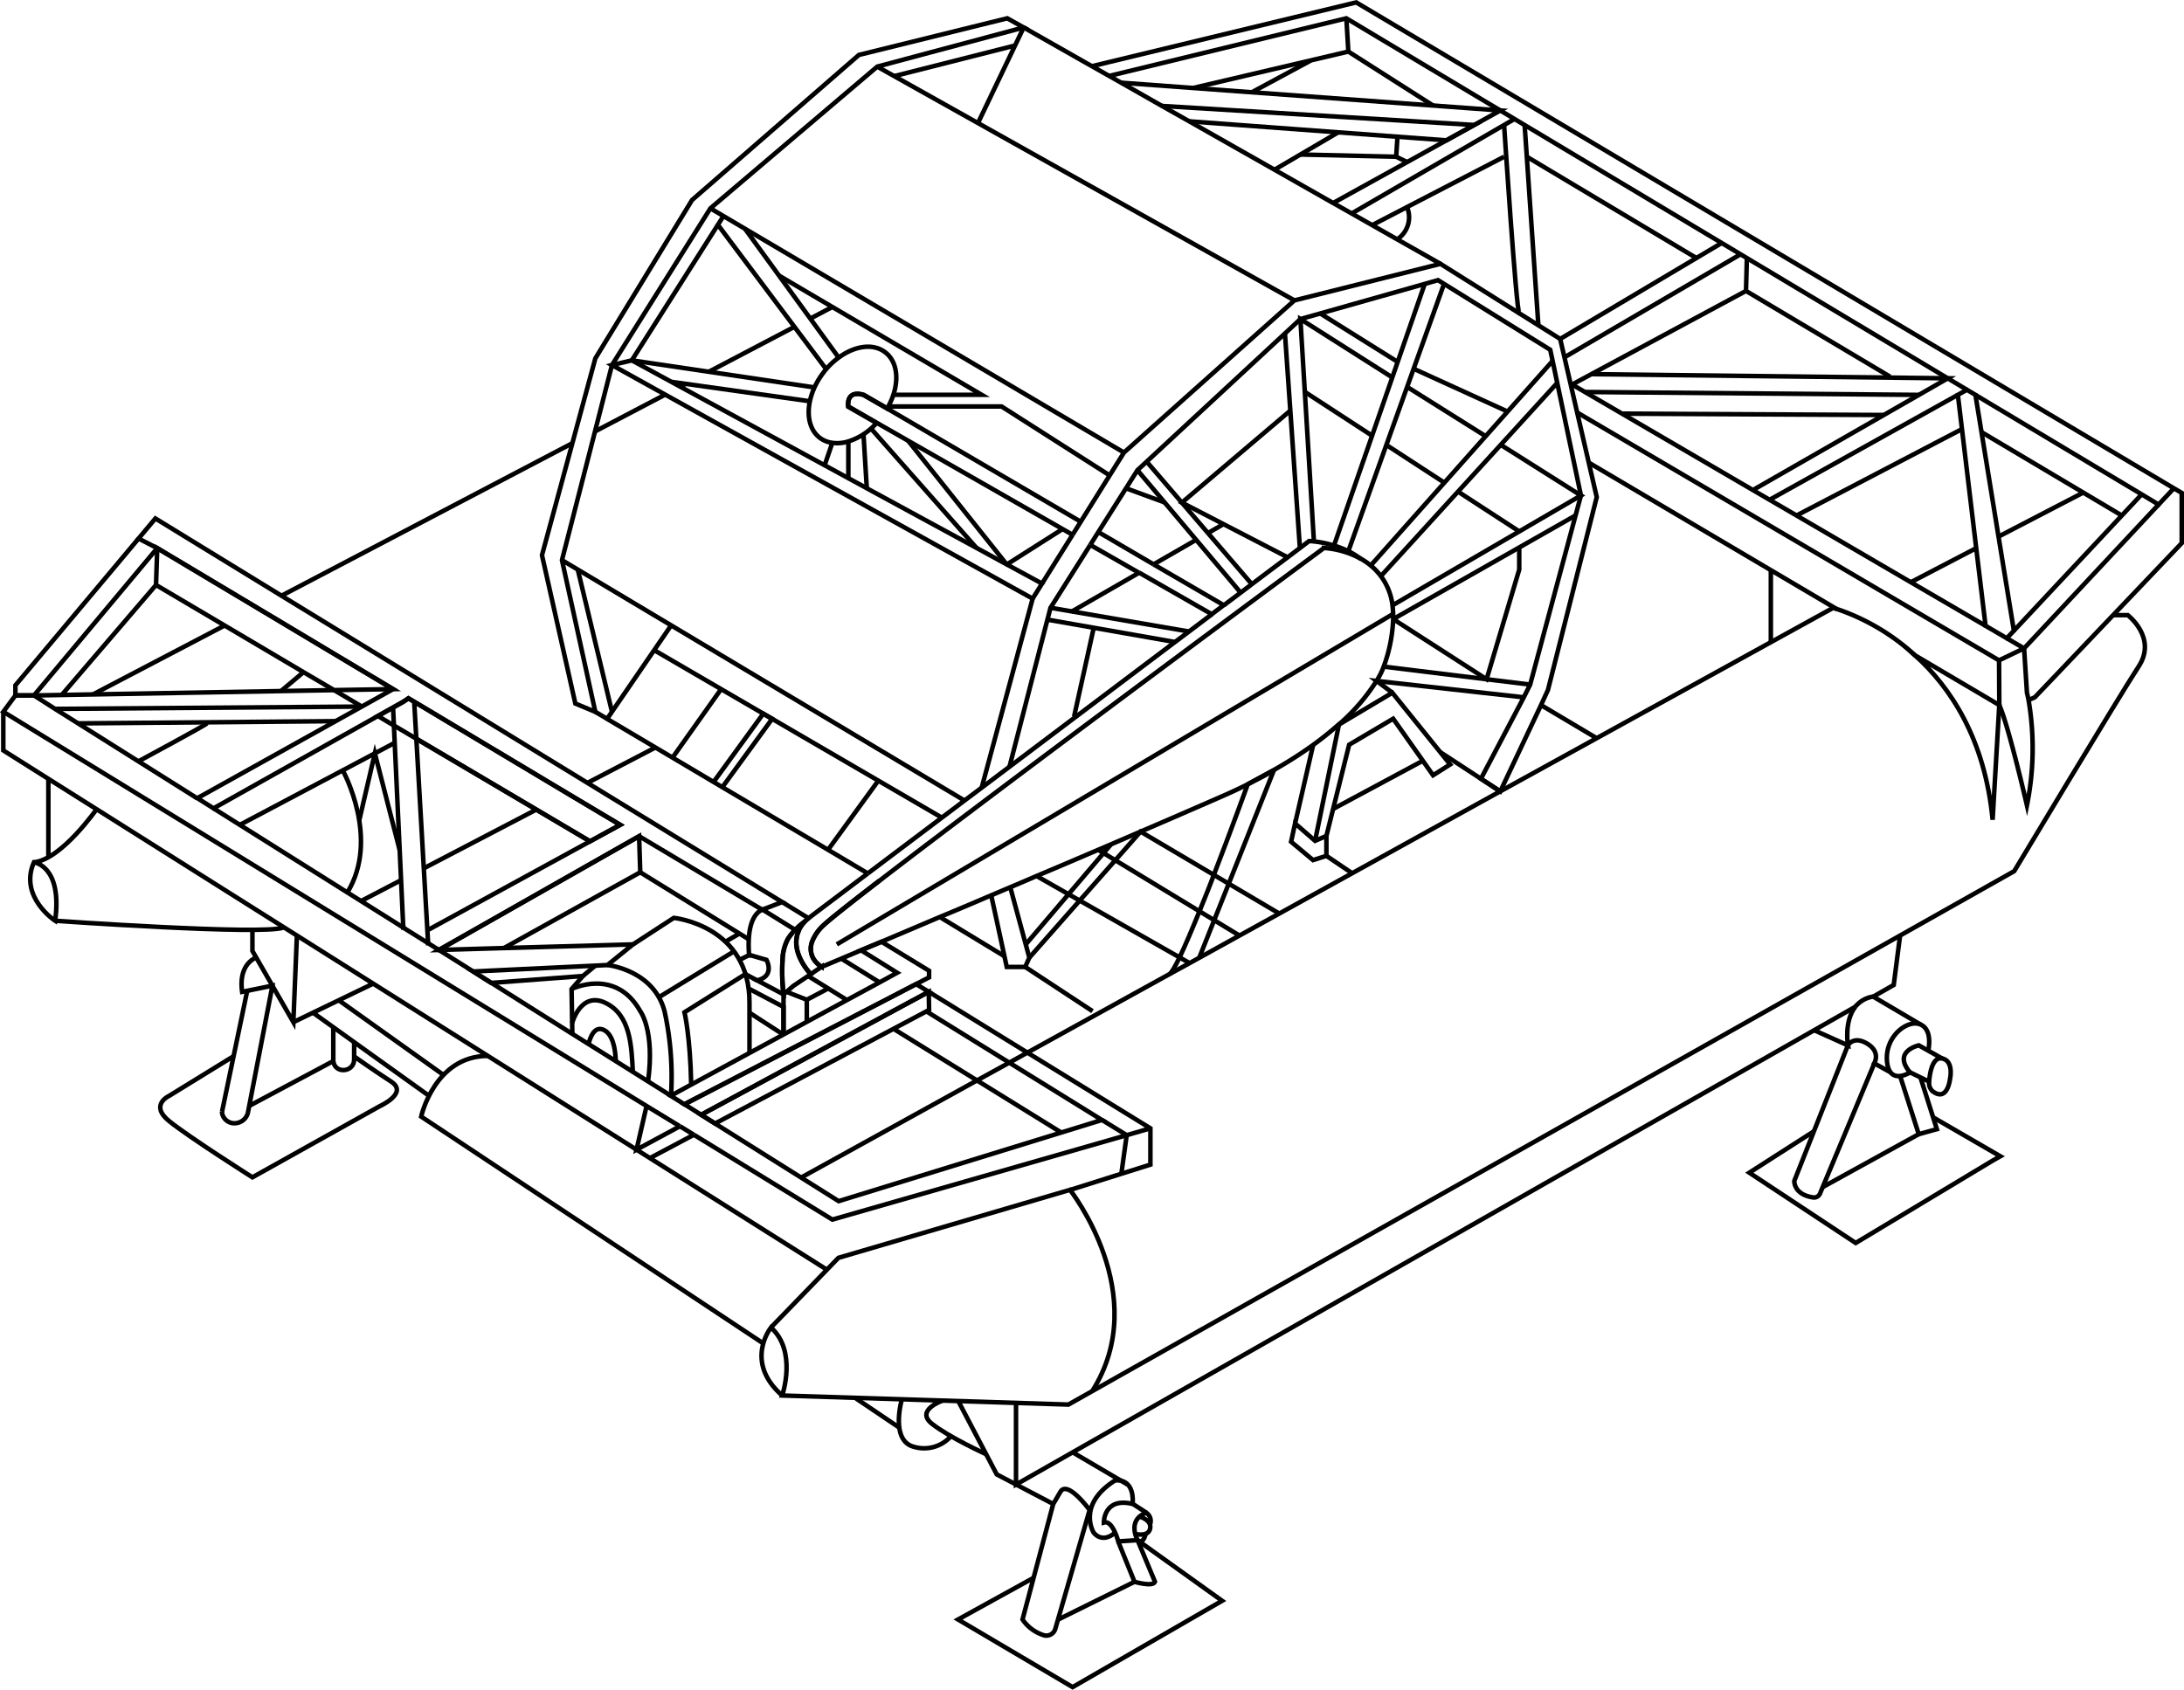 <svg id="Layer_1" data-name="Layer 1" xmlns="http://www.w3.org/2000/svg" viewBox="0 0 481.83 372.88"><defs><style>.cls-1{fill:none;stroke:#000;stroke-miterlimit:10;}</style></defs><title>กังหัน-FIRSTPAGE(2)</title><path class="cls-1" d="M338.06,411.94q-2.67,1.51-5.76,3.05Z" transform="translate(-57.03 -241.93)"/><line class="cls-1" x1="307.36" y1="136.62" x2="347.6" y2="113.74"/><line class="cls-1" x1="307.17" y1="135.58" x2="184.61" y2="208.4"/><path class="cls-1" d="M232.41,447.16a14.68,14.68,0,0,1,2.37-2.05" transform="translate(-57.03 -241.93)"/><path class="cls-1" d="M248.5,434.66c4.6-3.46,10.19-7.66,16.32-12.3,1.63-1.21,3.3-2.48,5-3.77l3.79-2.84,6.13-4.62c12.27-9.26,25.32-19.06,36.52-27.53,1.05-.77,2.09-1.55,3.09-2.31l5-3.78" transform="translate(-57.03 -241.93)"/><path class="cls-1" d="M327,375.52l3.73-2.8,2.48-1.88c3.14-2.37,5.83-4.39,7.89-5.92l2.71-2.05,2.05-1.55a23.29,23.29,0,0,1,5.47,1,21.3,21.3,0,0,1,3.18,1.25,16.51,16.51,0,0,1,2.82,1.76" transform="translate(-57.03 -241.93)"/><polyline class="cls-1" points="240.53 120.25 242.31 117.41 248.42 107.75 250.94 103.75 252.99 101.86 283.49 73.58 286.89 70.41 291.25 69.18 314.33 62.65 317.24 61.82 318.59 62.65 342.01 77.19 342.54 79.65 342.54 79.67 343.56 84.52 348.78 109.34 337.58 151.07 336.18 153.87 326.72 171.85 330.99 174.64 339.98 155.59 341.51 152.24 352.27 109.7 350.51 102.09 347.95 91.03 346.48 84.65 345.15 78.86 344.2 74.79 339.39 71.78 335.17 69.13 317.79 58.22 285.57 66.29 247.97 99.86 244.81 104.91 238.43 115.13 236.63 118.01"/><line class="cls-1" x1="236.63" y1="118.01" x2="229.89" y2="128.78"/><polyline class="cls-1" points="222.71 169.21 231.08 136.74 231.76 134.12 240.53 120.25"/><line class="cls-1" x1="227.82" y1="132.1" x2="216.58" y2="173.82"/><polygon class="cls-1" points="225.84 6.06 193.54 14.7 156.73 45.97 135.01 80.56 131.27 95.2 123.98 123.61 131.34 157.09 126.93 155.25 119.57 122.52 126.27 97.81 131.34 79.09 152.68 44.14 189.49 12.12 222.22 4.04 225.84 6.06"/><polyline class="cls-1" points="225.84 6.06 239.11 13.6 247.34 18.25 256.37 23.39 262.36 26.77 281.18 37.45 294.11 44.8 294.13 44.8 298.2 47.11 302.72 49.68 308.27 52.83 317.79 58.22"/><polyline class="cls-1" points="215.76 27.17 215.76 27.15 223.94 10.04 225.84 6.06"/><line class="cls-1" x1="156.73" y1="45.98" x2="247.96" y2="99.86"/><line class="cls-1" x1="285.57" y1="66.29" x2="193.53" y2="14.7"/><line class="cls-1" x1="123.98" y1="123.61" x2="212.8" y2="176.67"/><line class="cls-1" x1="197.27" y1="16.8" x2="223.94" y2="10.04"/><line class="cls-1" x1="127.47" y1="125.69" x2="135.02" y2="157.1"/><polyline class="cls-1" points="207.34 202.36 221.59 211.01 221.59 211.01"/><polyline class="cls-1" points="131.34 157.09 133.94 158.62 133.94 158.64 148.36 167.18 157.43 172.56 159.36 173.71 182.69 187.53 191.45 192.74"/><polyline class="cls-1" points="218.68 197.57 222.11 213.38 226.18 213.38 227.09 211.32 222.88 195.79"/><line class="cls-1" x1="245.12" y1="186.31" x2="226.3" y2="208.4"/><line class="cls-1" x1="148.07" y1="138" x2="133.94" y2="158.63"/><line class="cls-1" x1="144.32" y1="143.47" x2="207.8" y2="180.44"/><line class="cls-1" x1="273.71" y1="130.78" x2="250.94" y2="103.76"/><line class="cls-1" x1="252.98" y1="101.87" x2="276.18" y2="128.92"/><line class="cls-1" x1="283.48" y1="73.57" x2="286.78" y2="120.94"/><polyline class="cls-1" points="289.87 119.39 286.89 70.41 307.17 83.29"/><line class="cls-1" x1="231.76" y1="134.12" x2="262.32" y2="139.36"/><line class="cls-1" x1="231.09" y1="136.74" x2="259.4" y2="141.71"/><line class="cls-1" x1="294.11" y1="120.94" x2="314.32" y2="62.65"/><line class="cls-1" x1="297.47" y1="121.62" x2="318.58" y2="62.65"/><line class="cls-1" x1="302.37" y1="124.83" x2="342.53" y2="79.65"/><line class="cls-1" x1="304.76" y1="127.01" x2="343.61" y2="84.44"/><line class="cls-1" x1="291.26" y1="69.17" x2="308.35" y2="79.86"/><line class="cls-1" x1="310.44" y1="85.38" x2="327.77" y2="96.26"/><polyline class="cls-1" points="307.17 133.6 348.78 109.34 331.09 98.16"/><line class="cls-1" x1="305.28" y1="147.11" x2="337.57" y2="151.07"/><polyline class="cls-1" points="336.17 153.88 303.71 150.27 307.17 152.86"/><path class="cls-1" d="M253,331.63c-.08.15-.15.3-.25.46l-5.22-3c-4-1.16-3.37,2.59-3.37,2.59l6.26,3.6a13.5,13.5,0,0,1-1.26,1.25,13.82,13.82,0,0,1-5,2.82,8.12,8.12,0,0,1-3.52.3,5.84,5.84,0,0,1-2.75-1.11c-3.54-2.71-3.2-9.13.78-14.36a15.88,15.88,0,0,1,3.35-3.31c3.54-2.63,7.61-3.25,10.26-1.23C255.36,321.92,255.55,327,253,331.63Z" transform="translate(-57.03 -241.93)"/><path class="cls-1" d="M250.45,335.23l-6.26-3.6s-.65-3.75,3.37-2.59l5.22,3" transform="translate(-57.03 -241.93)"/><line class="cls-1" x1="238.43" y1="115.13" x2="195.75" y2="90.16"/><line class="cls-1" x1="254.5" y1="124.54" x2="242.31" y2="117.41"/><line class="cls-1" x1="251.28" y1="126.4" x2="240.53" y2="120.25"/><polyline class="cls-1" points="236.63 118.01 234.41 116.74 200.35 97.26 193.42 93.3"/><line class="cls-1" x1="164.35" y1="50.48" x2="185.01" y2="78.89"/><line class="cls-1" x1="234.42" y1="116.75" x2="222.12" y2="124.56"/><line class="cls-1" x1="222.09" y1="124.54" x2="200.35" y2="97.26"/><line class="cls-1" x1="158.19" y1="49.35" x2="182.27" y2="81.46"/><line class="cls-1" x1="192.15" y1="94.56" x2="215.45" y2="120.94"/><polyline class="cls-1" points="196 89.7 220.97 89.7 244.81 104.91"/><line class="cls-1" x1="248.42" y1="107.75" x2="256.92" y2="110.87"/><polyline class="cls-1" points="171.88 60.83 216.57 87.12 197.11 87.12"/><polyline class="cls-1" points="179.69 85.5 139.39 79.52 159.61 47.67"/><line class="cls-1" x1="148.1" y1="84.26" x2="178.69" y2="88.55"/><line class="cls-1" x1="318.66" y1="106.52" x2="305.86" y2="98.19"/><line class="cls-1" x1="335.17" y1="117.27" x2="321.67" y2="108.49"/><line class="cls-1" x1="302.7" y1="96.14" x2="287.88" y2="86.49"/><polyline class="cls-1" points="335.17 120.8 335.17 125.69 327.97 149.89 307.36 136.62"/><polyline class="cls-1" points="284.07 122.98 260.74 110.91 284.67 90.61"/><line class="cls-1" x1="311.87" y1="81.37" x2="332.6" y2="90.82"/><line class="cls-1" x1="49.55" y1="138.03" x2="20.51" y2="153.24"/><line class="cls-1" x1="126.26" y1="97.81" x2="62.1" y2="131.46"/><polygon class="cls-1" points="229.89 128.78 227.82 132.1 146.75 87.08 135.01 80.56 139.39 79.52 150.07 85.33 187.16 105.52 187.16 105.53 191.23 107.73 191.23 107.75 215.44 120.91 222.09 124.54 222.11 124.56 222.13 124.56 229.89 128.78"/><line class="cls-1" x1="151.26" y1="84.71" x2="150.07" y2="85.33"/><line class="cls-1" x1="183.63" y1="67.74" x2="178.77" y2="70.3"/><line class="cls-1" x1="175.27" y1="72.12" x2="156.37" y2="82.04"/><line class="cls-1" x1="146.75" y1="87.08" x2="131.27" y2="95.2"/><line class="cls-1" x1="148.37" y1="167.19" x2="159.09" y2="152.07"/><polyline class="cls-1" points="157.43 172.56 168.39 157.49 170.35 158.63 159.36 173.71"/><line class="cls-1" x1="182.68" y1="187.53" x2="193.77" y2="172.27"/><line class="cls-1" x1="226.18" y1="213.38" x2="241.03" y2="223.14"/><path class="cls-1" d="M479.56,386.57h0a48.44,48.44,0,0,0-17.38-10.28h0l0,0a5.91,5.91,0,0,0-.74-.21L388,416.56,355.21,434.7l-15.94,8.82h0l-8.77,4.85-11,6.08L315,456.91h0l-31.31,17.3-4,2.22-7.12,3.92L233.93,501.7" transform="translate(-57.03 -241.93)"/><path class="cls-1" d="M523.21,377.68h3.25s6.56,5,2.38,11.35-27.44,45.14-27.44,45.14L292.74,551.88l-63.15-2s3.38-9.77-2.47-15c0,0-6.05,7.54,2.47,15" transform="translate(-57.03 -241.93)"/><path class="cls-1" d="M229.59,549.89" transform="translate(-57.03 -241.93)"/><path class="cls-1" d="M227.12,534.86,242,519.5l51.09-15s18.31,23.18,4.94,44.36" transform="translate(-57.03 -241.93)"/><path class="cls-1" d="M222.36,453.24s0-.21-.06-.55" transform="translate(-57.03 -241.93)"/><polyline class="cls-1" points="236.1 262.58 247.38 259.02 253.8 257 253.8 248.99 226.67 232.29 204.9 218.87"/><polygon class="cls-1" points="172.56 199.06 168.15 200.75 141 184.53 96.83 209.63 96.81 209.63 94.47 208.14 94.45 208.14 94.45 208.13 91.85 163.02 91.88 163.04 118.31 178.65 130.17 185.66 136.83 182.02 125.19 175.08 91.39 154.86 91.38 154.86 90.11 154.1 88.98 154.86 83.37 158 47.11 178.38 43.54 176.13 74.04 159.14 79.82 155.92 86.72 152.07 56.85 134.2 34.69 120.96 30.57 118.84 34.28 114.41 62.1 131.46 129.6 172.76 172.56 199.06"/><polyline class="cls-1" points="13.52 153.47 13.62 153.36 34.42 129.09"/><polyline class="cls-1" points="34.69 120.96 7.49 153.47 3.4 153.47 3.4 151.23 30.57 118.84"/><line class="cls-1" x1="178.39" y1="202.64" x2="172.56" y2="199.06"/><polyline class="cls-1" points="234.13 249.92 215.54 238.42 197.12 227.03"/><polyline class="cls-1" points="186.87 220.7 182.73 218.13 178.28 215.38"/><line class="cls-1" x1="79.82" y1="155.92" x2="73.71" y2="152.29"/><polyline class="cls-1" points="165.19 207.28 163.13 206.01 141.24 192.49"/><polygon class="cls-1" points="136.83 182.02 130.17 185.66 118.31 178.65 91.88 163.04 91.85 163.02 86.91 160.1 86.9 160.1 83.37 158 88.98 154.86 90.11 154.1 91.38 154.86 91.39 154.86 125.19 175.08 136.83 182.02"/><path class="cls-1" d="M229.67,453.82a44.24,44.24,0,0,0,.22,7.54l-5.83-3.09c4.05-.94,2.07-4.52,2.07-4.52l-3.77-1.1-.06,0a24,24,0,0,1-.07-3.49c.13-2.53.79-5.51,3-6.53l7.23,4.49a12.15,12.15,0,0,0-1.59,2A10.59,10.59,0,0,0,229.67,453.82Z" transform="translate(-57.03 -241.93)"/><path class="cls-1" d="M235.89,456.91l-.58.4-3.26,2.19-1.49,1.29-.67.57a44.24,44.24,0,0,1-.22-7.54,10.59,10.59,0,0,1,1.15-4.65,12.15,12.15,0,0,1,1.59-2l.72.43C231.29,452.23,235.89,456.91,235.89,456.91Z" transform="translate(-57.03 -241.93)"/><path class="cls-1" d="M248.5,434.66h0c-6.62,5-11.26,8.5-12.59,9.51a3.55,3.55,0,0,0-.47.4,7.19,7.19,0,0,0-2.29,3c-1.84,4.64,2.76,9.32,2.76,9.32l2.37-1.61a5.53,5.53,0,0,1-1.84-1.87,4.42,4.42,0,0,1-.17-3.9,9.73,9.73,0,0,1,2-3l.15-.15c1.29-1.27,6-5,12.69-10.15" transform="translate(-57.03 -241.93)"/><path class="cls-1" d="M364.39,378.55A33.79,33.79,0,0,1,362.31,389a15.91,15.91,0,0,1-1.57,3.16,43.65,43.65,0,0,1-8.26,9.58l-.05,0h0a71.82,71.82,0,0,1-5.72,4.59,91.47,91.47,0,0,1-8.64,5.51h0L332.3,415c-1.87.95-3.88,1.88-6,2.8-5.3,2.31-11.3,4.93-17.65,7.65l-6.49,2.79-2.88,1.23c-4.5,1.93-9.07,3.88-13.57,5.77-1.95.85-3.88,1.67-5.8,2.48l-4.2,1.78c-3.94,1.69-7.74,3.3-11.34,4.79l-12.89,5.47L247,451.63l-4.34,1.83h0l-4.36,1.84a5.53,5.53,0,0,1-1.84-1.87,4.42,4.42,0,0,1-.17-3.9,9.73,9.73,0,0,1,2-3l.15-.15c1.29-1.27,6-5,12.69-10.15,29.34-22.6,98-73.38,98-73.38a20,20,0,0,1,8.24,2.44,15.15,15.15,0,0,1,2.08,1.44,13.39,13.39,0,0,1,4.79,8.77A22.18,22.18,0,0,1,364.39,378.55Z" transform="translate(-57.03 -241.93)"/><line class="cls-1" x1="194.07" y1="216.8" x2="185.6" y2="211.54"/><polyline class="cls-1" points="204.38 223.18 222.66 234.5 243.1 247.15 185.02 265.06 157.75 247.93"/><polygon class="cls-1" points="204.9 218.87 200.9 221.02 193.69 224.92 154.69 246 151.01 243.69 190.72 223.09 198.06 219.26 202.11 217.16 203.91 218.26 204.9 218.87"/><polyline class="cls-1" points="47.11 178.38 52.9 182.02 76.65 196.95 79.66 198.84 88.96 204.68 88.96 204.69 88.98 204.69 88.98 204.71 94.45 208.13"/><polyline class="cls-1" points="96.83 209.63 104.38 214.37 108.37 216.89 108.4 216.89 126.26 228.15 129.84 230.39 135.83 234.15 139.66 236.55 142.96 238.63 148.04 241.82"/><polyline class="cls-1" points="153.08 250.41 183.63 269.13 248.57 250.5 253.8 248.99"/><path class="cls-1" d="M207,490.46,199.68,486,57.76,399l2.67-3.61h4.09l4.69,3,5.09,3.2,13.3,8.37h0l12.94,8.14h0" transform="translate(-57.03 -241.93)"/><line class="cls-1" x1="243.11" y1="247.14" x2="248.57" y2="250.49"/><line class="cls-1" x1="247.39" y1="259.02" x2="248.57" y2="250.49"/><line class="cls-1" x1="43.53" y1="176.13" x2="43.51" y2="176.13"/><polygon class="cls-1" points="86.72 152.07 73.7 152.29 66.95 148.32 49.55 138.03 34.42 129.09 34.69 120.96 56.85 134.2 86.72 152.07"/><polyline class="cls-1" points="7.49 153.47 13.62 153.36 20.51 153.24 61.98 152.5 73.7 152.29"/><line class="cls-1" x1="12.17" y1="156.43" x2="79.82" y2="155.92"/><line class="cls-1" x1="17.27" y1="159.63" x2="74.04" y2="159.14"/><line class="cls-1" x1="91.85" y1="163.02" x2="91.38" y2="154.86"/><line class="cls-1" x1="88.97" y1="204.69" x2="86.72" y2="156.17"/><line class="cls-1" x1="52.9" y1="182.03" x2="87.08" y2="163.92"/><line class="cls-1" x1="61.98" y1="152.51" x2="66.96" y2="148.32"/><path class="cls-1" d="M87.6,409.92s15.07-8.12,15.09-8.36" transform="translate(-57.03 -241.93)"/><path class="cls-1" d="M64.51,432.22s6.34.71,4.69,12.9C69.2,445.12,61.17,439.89,64.51,432.22Z" transform="translate(-57.03 -241.93)"/><path class="cls-1" d="M78.48,420.31s-7.87,11.31-14,11.91" transform="translate(-57.03 -241.93)"/><path class="cls-1" d="M69.2,445.12s45.89,3.21,50.32,1.5" transform="translate(-57.03 -241.93)"/><polyline class="cls-1" points="0.73 157.09 0.73 165.6 182.45 280.2"/><path class="cls-1" d="M132.64,411.92s8.35,15.05,1,27" transform="translate(-57.03 -241.93)"/><polyline class="cls-1" points="88.17 187.57 82.7 166.24 79.26 181.01"/><line class="cls-1" x1="144.73" y1="164.88" x2="129.6" y2="172.76"/><line class="cls-1" x1="93.52" y1="191.6" x2="118.32" y2="178.65"/><line class="cls-1" x1="79.66" y1="198.83" x2="88.48" y2="194.23"/><line class="cls-1" x1="298.31" y1="192.7" x2="292.63" y2="188.86"/><line class="cls-1" x1="330.99" y1="174.64" x2="317.79" y2="166.01"/><polygon class="cls-1" points="285.72 181.71 290.13 185.55 292.63 184.46 292.63 188.86 289.68 189.8 284.84 185.75 285.72 181.71 285.72 181.71"/><line class="cls-1" x1="295.39" y1="159.91" x2="290.13" y2="185.54"/><polyline class="cls-1" points="295.45 159.85 307.17 152.87 319.93 168.69 316.16 171.08 313.91 167.88 307.36 158.6 297.65 164.34 294.11 178.52 292.63 184.47"/><line class="cls-1" x1="285.72" y1="181.71" x2="289.68" y2="164.48"/><line class="cls-1" x1="339.98" y1="155.6" x2="352.26" y2="162.9"/><polyline class="cls-1" points="281.02 170.02 271.08 195.01 267.87 203.06 264.59 211.31"/><path class="cls-1" d="M332.3,415s-3.56,9.85-7.48,20c-1,2.7-2.12,5.43-3.16,8-1.63,4-3.16,7.63-4.39,10.19-1,2.06-1.78,3.43-2.24,3.71h0" transform="translate(-57.03 -241.93)"/><line class="cls-1" x1="228.68" y1="193.31" x2="262.44" y2="212.53"/><polyline class="cls-1" points="282.23 201.6 251.63 183.51 227.09 211.32"/><line class="cls-1" x1="242.26" y1="187.53" x2="273.45" y2="206.45"/><line class="cls-1" x1="10.67" y1="171.86" x2="10.67" y2="189.34"/><polyline class="cls-1" points="55.69 205.2 55.69 209.85 64.72 225.56 65.5 206.44"/><line class="cls-1" x1="130.17" y1="185.66" x2="94.46" y2="205.2"/><polygon class="cls-1" points="141.25 192.49 111.17 209.21 96.83 209.63 141 184.53 141.25 192.49"/><polyline class="cls-1" points="111.16 209.21 139.65 208.4 134.01 212.96 131.34 213.09 104.38 214.38 108.38 216.9 128.6 215.38 126.1 218.26 126.27 228.14"/><line class="cls-1" x1="128.59" y1="215.38" x2="131.34" y2="213.09"/><path class="cls-1" d="M196.69,450.33l9-5.85s16.81,1.66,16.69,18.83v10.78" transform="translate(-57.03 -241.93)"/><path class="cls-1" d="M199.68,486" transform="translate(-57.03 -241.93)"/><path class="cls-1" d="M183.13,460.18s9.71-4.81,15.15,4.88c0,0,3.26,4.25,1.72,15.5" transform="translate(-57.03 -241.93)"/><path class="cls-1" d="M205.07,483.74a67.71,67.71,0,0,0-1.34-18.25,12.52,12.52,0,0,0-1.35-3.51c-3.52-6.26-11.34-7.1-11.34-7.1" transform="translate(-57.03 -241.93)"/><path class="cls-1" d="M183.26,467.68s1.91-7.11,7.39-4.42,5.69,9.37,6,15.22" transform="translate(-57.03 -241.93)"/><path class="cls-1" d="M186.88,472.32s.8-4.05,3.1-3.22,2.84,4.48,2.89,7" transform="translate(-57.03 -241.93)"/><path class="cls-1" d="M262,456.15v1.46l-2.86,1.48-4,2.1L247.75,465,208,485.61l-3-1.87,4.45-2.43,20.35-11.05h0v0l5.13-2.79,8.88-4.82,7.2-3.9,3.94-2.16L247,451.63l4.51-1.88Z" transform="translate(-57.03 -241.93)"/><line class="cls-1" x1="161.92" y1="209.95" x2="145.35" y2="220.06"/><polyline class="cls-1" points="177.99 225.54 177.99 220.62 173.52 218.87"/><line class="cls-1" x1="182.72" y1="218.13" x2="177.99" y2="220.62"/><path class="cls-1" d="M209.52,481.31c-.21-10.77-1.48-16-1.48-16l13.43-8.41h0l2.57,1.36" transform="translate(-57.03 -241.93)"/><polyline class="cls-1" points="172.86 219.43 172.86 222.2 172.86 228.31"/><polyline class="cls-1" points="165.12 218.13 172.86 222.2 172.86 228.31"/><line class="cls-1" x1="172.84" y1="228.33" x2="165.33" y2="223.47"/><line class="cls-1" x1="165.27" y1="210.76" x2="163.13" y2="211.82"/><line class="cls-1" x1="160.02" y1="207.82" x2="163.12" y2="206.02"/><path class="cls-1" d="M164.65,474.94c-11.75,0-14.7,13.39-14.7,13.39l75.47,50.05" transform="translate(-57.03 -241.93)"/><polygon class="cls-1" points="204.97 222.86 204.38 223.18 197.12 227.03 157.75 247.93 154.69 246 193.69 224.92 200.9 221.02 204.9 218.87 204.97 222.86"/><line class="cls-1" x1="153.08" y1="250.41" x2="143.38" y2="255.56"/><line class="cls-1" x1="153.08" y1="250.41" x2="150.01" y2="248.53"/><line class="cls-1" x1="157.75" y1="247.93" x2="154.69" y2="246"/><polyline class="cls-1" points="142.65 244.03 140.43 253.7 150.01 248.53"/><line class="cls-1" x1="64.72" y1="225.56" x2="82.33" y2="217.06"/><line class="cls-1" x1="97.85" y1="237.22" x2="74.74" y2="220.73"/><line class="cls-1" x1="69.05" y1="223.47" x2="94.65" y2="241.82"/><path class="cls-1" d="M113.56,453.24s-4,1.3-3.11,7.56l6.68-1.36-5.38,27.9c-.5,2.61-4,3.4-5.39,1.11a2.33,2.33,0,0,1-.35-1.19" transform="translate(-57.03 -241.93)"/><line class="cls-1" x1="54.54" y1="218.65" x2="48.98" y2="245.34"/><polyline class="cls-1" points="73.53 226.68 73.53 234.15 54.99 244.03"/><path class="cls-1" d="M135.16,472v3.74c0,2.78-4.11,3.23-4.58.5,0,0,0-.09,0-.13" transform="translate(-57.03 -241.93)"/><path class="cls-1" d="M108.57,475l-14.21,8.75s-4.45,2,0,5.59,18.36,12.39,18.36,12.39L140.87,486s6.35-2.86,2.45-5.39c-4.62-3-8.16-5.56-8.16-5.56" transform="translate(-57.03 -241.93)"/><line class="cls-1" x1="181.93" y1="102.67" x2="183.64" y2="97.68"/><line class="cls-1" x1="187.16" y1="105.52" x2="187.16" y2="97.37"/><line class="cls-1" x1="191.23" y1="107.73" x2="190.5" y2="95.8"/><line class="cls-1" x1="294.11" y1="178.51" x2="313.9" y2="167.88"/><path class="cls-1" d="M311.53,366.47l15.47,9-2.63,2-16.06-9.19" transform="translate(-57.03 -241.93)"/><line class="cls-1" x1="263.89" y1="119.13" x2="254.5" y2="124.54"/><polyline class="cls-1" points="266.5 117.63 269.91 115.66 269.97 115.63"/><line class="cls-1" x1="251.28" y1="126.4" x2="236.31" y2="135.03"/><line class="cls-1" x1="241.26" y1="138.7" x2="236.97" y2="158.11"/><line class="cls-1" x1="188.66" y1="308.47" x2="198.4" y2="315.04"/><path class="cls-1" d="M256,550.72s-2.65,9.1,2.65,10.48a7.92,7.92,0,0,0,8.2-2.36" transform="translate(-57.03 -241.93)"/><path class="cls-1" d="M265,551s-6.16,2.12-2.36,5.12,11.9,6.69,11.9,6.69" transform="translate(-57.03 -241.93)"/><polyline class="cls-1" points="413.27 219.93 417.79 217.35 419.19 206.45"/><polyline class="cls-1" points="409.33 222.16 400.22 227.35 224.15 327.6 224.15 309.59"/><line class="cls-1" x1="236.64" y1="320.48" x2="248.74" y2="327.59"/><path class="cls-1" d="M268.39,551l8.54,16.29,12.46,6.52-6.77,25.49a8.85,8.85,0,0,0,4.82,3.52,2.06,2.06,0,0,0,2.41-1.45l7.57-26.22s-4.9-6.72-6.46-4l-1.57,2.69" transform="translate(-57.03 -241.93)"/><polyline class="cls-1" points="228.03 348.18 211.36 357.38 236.64 372.3 269.62 353.25 250.94 339.87"/><path class="cls-1" d="M308.44,576.6s2.74.72,2.33,2.65-3.28,1.18-3.28,1.18" transform="translate(-57.03 -241.93)"/><path class="cls-1" d="M310.73,578.39a2.17,2.17,0,0,0-.77-2.61s-4.22,1-2,6c0,0,1.23,1.19,1.83-1.42" transform="translate(-57.03 -241.93)"/><path class="cls-1" d="M310,575.78l-3.07-2c.34-6-3.93-5.14-3.93-5.14-8.5,5.41-4.69,11.49-4.69,11.49s1.76,2.57,4.76,0" transform="translate(-57.03 -241.93)"/><path class="cls-1" d="M303.71,582.07l3.61,8.92s4.07,1.19,4.52,0L308,581.8l-4.26.27s-1.25-4.77-3.18-4.17c0,0-.07-5.65,6.36-4.09" transform="translate(-57.03 -241.93)"/><line class="cls-1" x1="233.4" y1="357.41" x2="250.29" y2="349.06"/><path class="cls-1" d="M498.11,397.52l-1.47,25.31c-1.71-17.91-9.34-29.25-17.08-36.26Z" transform="translate(-57.03 -241.93)"/><polyline class="cls-1" points="350.51 102.09 405.09 134.33 405.11 134.35 405.13 134.35"/><line class="cls-1" x1="422.53" y1="144.65" x2="422.51" y2="144.63"/><polyline class="cls-1" points="447.54 154.49 448.92 153.87 481.33 119.85 481.33 108.77 479.59 107.75 299.2 0.53 240.85 14.62"/><line class="cls-1" x1="390.68" y1="125.83" x2="390.68" y2="141.51"/><polyline class="cls-1" points="476.62 111.57 476.24 111.35 472.49 109.09 435.82 87.15"/><polyline class="cls-1" points="433.94 86.02 429.7 83.48 297.02 4.04 244.69 16.76"/><line class="cls-1" x1="479.59" y1="107.75" x2="446.55" y2="143.08"/><line class="cls-1" x1="347.95" y1="91.03" x2="441.03" y2="145.73"/><path class="cls-1" d="M504.21,419.65s-4.07-17.63-6.1-22.13l-.05-9.87,5.52-2.65.63,9.79s.15.57.36,1.63A63.53,63.53,0,0,1,504.21,419.65Z" transform="translate(-57.03 -241.93)"/><polygon class="cls-1" points="444.3 139.18 442.73 140.84 438.05 138.1 435.99 120.97 431.94 87.13 433.94 86.02 435.82 87.13 435.82 87.15 437.16 95.37 440.91 118.41 444.3 139.18"/><polyline class="cls-1" points="346.42 84.61 386.73 108.15 390.4 110.29 396.34 113.75 421.56 128.48 438.05 138.1"/><line class="cls-1" x1="446.55" y1="143.08" x2="442.73" y2="140.84"/><polyline class="cls-1" points="472.49 109.09 468.12 113.75 444.3 139.18"/><line class="cls-1" x1="345.14" y1="78.85" x2="384" y2="56.11"/><line class="cls-1" x1="344.21" y1="74.79" x2="379.84" y2="53.62"/><polyline class="cls-1" points="385.39 56.94 385.2 64.2 416.98 83.12"/><line class="cls-1" x1="346.56" y1="85" x2="385.2" y2="64.2"/><polyline class="cls-1" points="351.06 82.57 429.72 83.48 386.73 108.14"/><line class="cls-1" x1="349.65" y1="86.5" x2="423.35" y2="87.14"/><line class="cls-1" x1="357.85" y1="91.28" x2="415.6" y2="91.58"/><line class="cls-1" x1="431.94" y1="87.13" x2="390.4" y2="110.29"/><line class="cls-1" x1="396.34" y1="113.76" x2="432.84" y2="94.69"/><line class="cls-1" x1="437.16" y1="95.36" x2="468.11" y2="113.76"/><line class="cls-1" x1="459.6" y1="108.7" x2="440.91" y2="118.41"/><line class="cls-1" x1="435.99" y1="120.96" x2="421.56" y2="128.48"/><path class="cls-1" d="M482.47,473.59s1-4.39-1.75-5.59-7.83,2.5-7.39,8.05,5.11,2.52,5.11,2.52l4.2,2.05s.26-5.66,2.87-5.11,1.74,4.46,1.74,4.46-.54,5.33-3.91,2.72a2.45,2.45,0,0,1-.7-2.07" transform="translate(-57.03 -241.93)"/><path class="cls-1" d="M478.44,478.57" transform="translate(-57.03 -241.93)"/><path class="cls-1" d="M485.51,475.51l-5.16-2.9s-5.93,1.29-1.91,6" transform="translate(-57.03 -241.93)"/><path class="cls-1" d="M470.3,461.85a6.19,6.19,0,0,0-3.94,2.23" transform="translate(-57.03 -241.93)"/><line class="cls-1" x1="423.7" y1="226.08" x2="413.27" y2="219.93"/><path class="cls-1" d="M466.36,464.08c-2.55,3.22-1.64,8.54-1.64,8.54l-7.46-3.35" transform="translate(-57.03 -241.93)"/><path class="cls-1" d="M474.13,478.57l-3.61-2s1.52-2.46-1.53-4.32-4.28.35-4.28.35l-11.82,29.91s-.22,3,4.15,3.66a1.42,1.42,0,0,0,1.51-.84l12-28.76" transform="translate(-57.03 -241.93)"/><polyline class="cls-1" points="419.2 237.45 423.31 250.28 427.31 249.18 423.69 237.76"/><line class="cls-1" x1="402.13" y1="261.95" x2="423.31" y2="250.28"/><polyline class="cls-1" points="400.19 249.64 385.93 258.78 409.4 274.29 439.61 256.12 441.31 255.16 426.48 246.57"/><line class="cls-1" x1="336.36" y1="27.58" x2="339.39" y2="71.77"/><line class="cls-1" x1="334.13" y1="26.25" x2="298.2" y2="47.11"/><path class="cls-1" d="M392.2,311.05c-.65-.41-3.34-41.54-3.34-41.54" transform="translate(-57.03 -241.93)"/><line class="cls-1" x1="302.72" y1="49.68" x2="331.83" y2="34.59"/><line class="cls-1" x1="336.84" y1="34.59" x2="374.25" y2="56.94"/><path class="cls-1" d="M365.28,294.74a5.82,5.82,0,0,0,2.19-7.05" transform="translate(-57.03 -241.93)"/><polyline class="cls-1" points="247.29 18.25 331.01 24.38 294.11 44.8"/><polyline class="cls-1" points="256.34 23.38 325.22 27.58 319.1 30.97 262.32 26.77"/><polyline class="cls-1" points="263.24 19.41 297.47 11.38 297.03 4.03"/><line class="cls-1" x1="316.16" y1="23.29" x2="297.47" y2="11.38"/><line class="cls-1" x1="281.17" y1="37.46" x2="295.24" y2="29.2"/><polyline class="cls-1" points="308.31 30.17 308.02 34.59 310.44 35.76"/><line class="cls-1" x1="286.89" y1="34.1" x2="308.02" y2="34.59"/><line class="cls-1" x1="276.18" y1="20.36" x2="289.15" y2="13.37"/></svg>